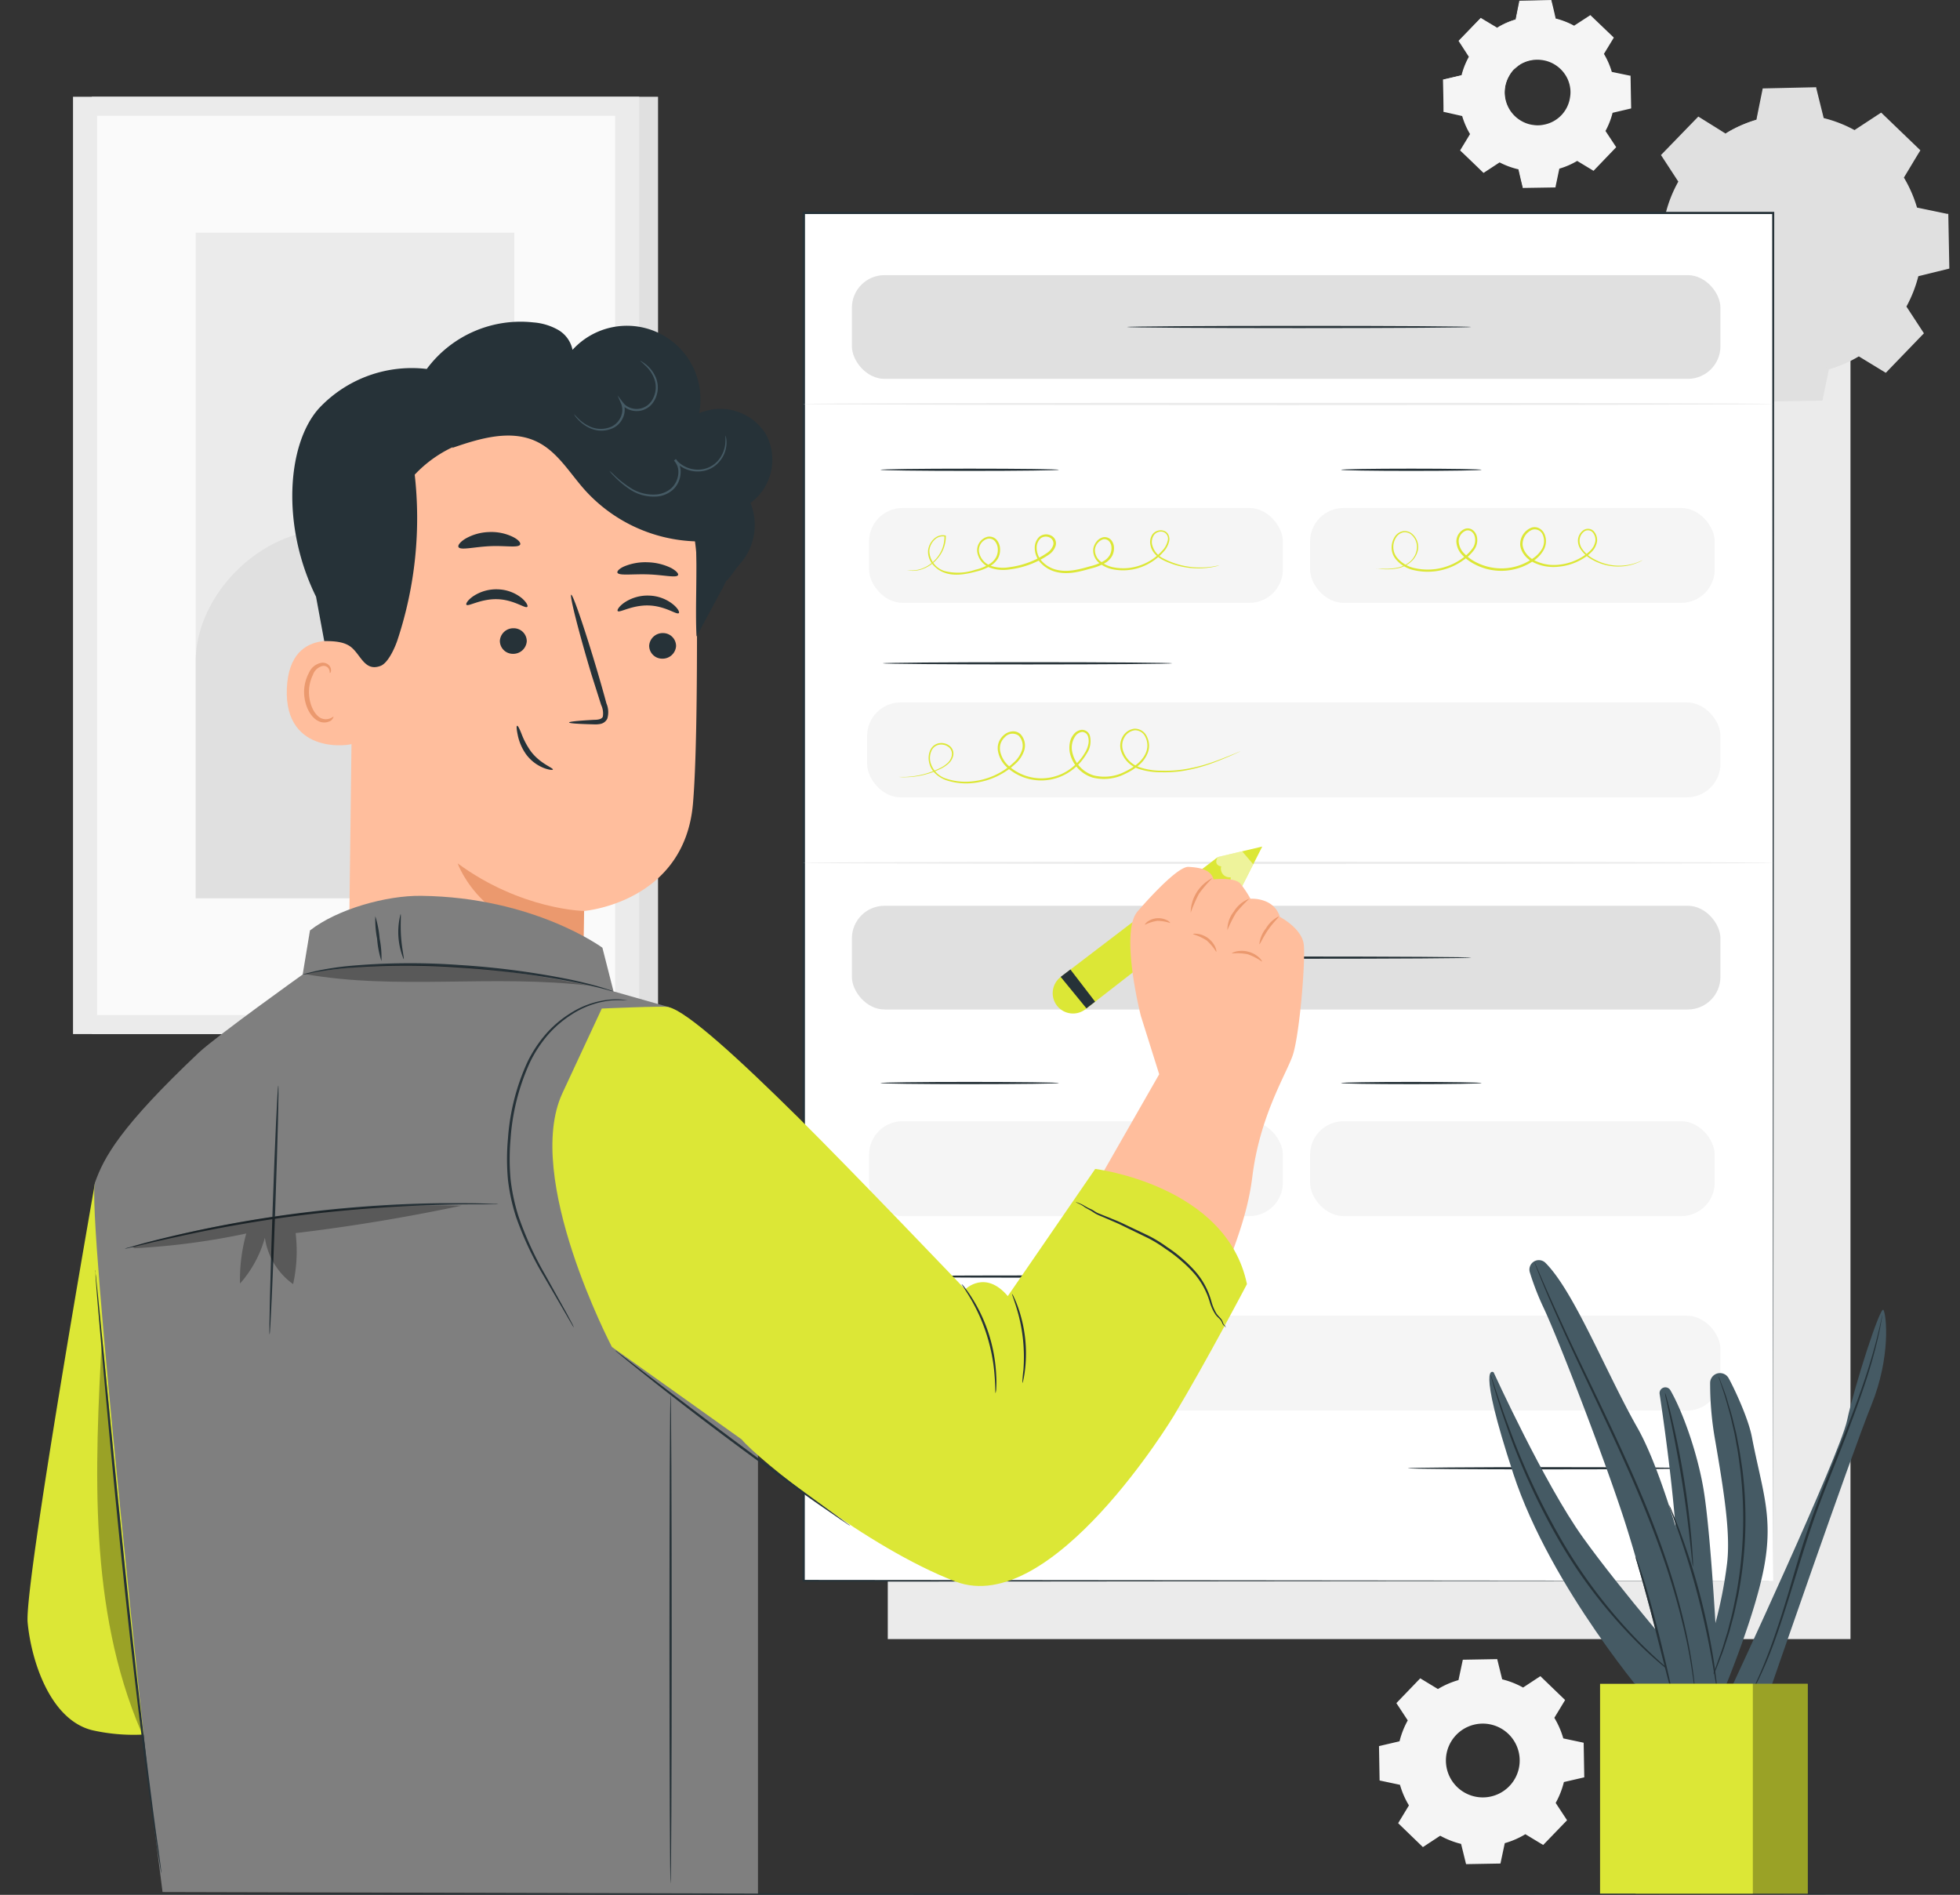 <svg xmlns="http://www.w3.org/2000/svg" width="391.382" height="378.358" viewBox="0 0 391.382 378.358">
  <rect x="0" y="0" width="391.382" height="378.358" fill="#333333" stroke="none"/>
  <g id="Fill_out-pana" data-name="Fill out-pana" transform="translate(-23.42 -29.12)">
    <g id="freepik--background-complete--inject-41" transform="translate(37.999 29.12)">
      <rect id="Rectángulo_41221" data-name="Rectángulo 41221" width="192.236" height="270.649" transform="translate(162.699 56.64)" fill="#ebebeb"/>
      <path id="Trazado_159345" data-name="Trazado 159345" d="M419.545,58.566a25.591,25.591,0,0,1,6.244-2.712l1.287-6.184,10.45-.19,1.5,6.141a25.547,25.547,0,0,1,6.348,2.5l5.277-3.455,7.523,7.255-3.273,5.4a25.643,25.643,0,0,1,2.712,6.253l6.184,1.287.181,10.45-6.132,1.5a25.692,25.692,0,0,1-2.5,6.339l3.455,5.286-7.264,7.514-5.4-3.273a25.616,25.616,0,0,1-6.244,2.721l-1.287,6.184-10.45.181-1.5-6.132a25.694,25.694,0,0,1-6.339-2.5l-5.286,3.455-7.514-7.263,3.273-5.4a25.2,25.2,0,0,1-2.721-6.253l-6.184-1.287-.181-10.45,6.132-1.5a25.964,25.964,0,0,1,2.5-6.339l-3.455-5.277,7.264-7.523Zm5.571,13.922a7.926,7.926,0,1,1,0,.017Z" transform="translate(-89.57 -31.896)" fill="#e0e0e0"/>
      <path id="Trazado_159346" data-name="Trazado 159346" d="M428.277,75.564a8.4,8.4,0,0,1,2.09-1.848,11.107,11.107,0,0,1,7.307-1.727,11.279,11.279,0,0,1,4.975,1.727,11.542,11.542,0,0,1-4.4,21.03,10.8,10.8,0,0,1-3.455.052,10.614,10.614,0,0,1-3.178-.864A11.363,11.363,0,0,1,426.48,77.8a8.542,8.542,0,0,1,1.727-2.151c.06.052-.674.734-1.537,2.271a11.167,11.167,0,0,0-1.244,7.177,10.96,10.96,0,0,0,1.926,4.673,10.948,10.948,0,0,0,10.761,4.4,10.882,10.882,0,0,0,8.948-9.267,11.1,11.1,0,0,0-.993-6.253,10.969,10.969,0,0,0-3.783-4.318,10.8,10.8,0,0,0-4.733-1.727,11.15,11.15,0,0,0-7.125,1.494A17.862,17.862,0,0,0,428.277,75.564Z" transform="translate(-92.731 -34.955)" fill="#e0e0e0"/>
      <path id="Trazado_159347" data-name="Trazado 159347" d="M419.505,58.54a2.108,2.108,0,0,1-.345-.181l-1.036-.6-4.111-2.392h.13l-7.212,7.566v-.207L410.385,68l.173.043-.052.1a25.3,25.3,0,0,0-2.453,6.3v.121h-.121l-6.132,1.52.173-.225q.1,4.94.207,10.45l-.259-.13,6.184,1.27h.164l.043.155a25.1,25.1,0,0,0,2.695,6.175l.086.147-.086.147-3.265,5.4-.043-.354,7.523,7.255h-.371l5.277-3.455.155-.1.164.1a25.72,25.72,0,0,0,6.262,2.461h.181l.052.181c.466,1.917.985,4.016,1.5,6.132l-.311-.233,10.45-.19-.311.25,1.287-6.184.043-.19.19-.052a25.288,25.288,0,0,0,6.158-2.677h0l.173-.1.164.1,5.4,3.282h-.4l7.255-7.514v.4l-3.455-5.286-.112-.155.1-.173a25.288,25.288,0,0,0,2.47-6.253l.043-.19h.181l6.141-1.494-.233.3q-.086-5.355-.173-10.45l.233.285-6.184-1.3h-.173l-.043-.173a25.566,25.566,0,0,0-2.677-6.184l-.086-.147.035-.181,3.282-5.4.043.337-7.505-7.281h.311l-5.294,3.455-.112.078-.121-.069a25.332,25.332,0,0,0-6.279-2.487h-.13V55.69c-.544-2.237-1.028-4.241-1.486-6.141l.19.147-10.45.13.138-.112c-.535,2.47-.967,4.491-1.33,6.175v.06h-.06a27.086,27.086,0,0,0-4.785,1.84l-1.123.587a2.59,2.59,0,0,1-.371.19,4.053,4.053,0,0,1,.345-.233c.242-.147.6-.371,1.106-.639a25.317,25.317,0,0,1,4.767-1.943l-.069.078c.337-1.727.743-3.714,1.244-6.193v-.112h.112l10.45-.233h.147v.147c.466,1.9.967,3.9,1.52,6.132l-.155-.155a25.85,25.85,0,0,1,6.409,2.5h-.242l5.268-3.455.164-.1.147.13,7.531,7.246.155.147-.112.181c-1.062,1.727-2.142,3.558-3.265,5.407v-.285A26.054,26.054,0,0,1,457.8,73.49l-.216-.207,6.184,1.287H464v.242q.1,5.087.2,10.442v.25l-.233.052-6.132,1.511.225-.225a26.1,26.1,0,0,1-2.522,6.417v-.328l3.455,5.286.138.207-.181.181-7.255,7.523-.173.181-.225-.13-5.329-3.247h.328a25.763,25.763,0,0,1-6.322,2.746l.225-.242-1.287,6.184-.052.25H438.6l-10.45.173h-.25l-.06-.242c-.518-2.125-1.028-4.215-1.494-6.141l.225.233a26.515,26.515,0,0,1-6.417-2.531h.32l-5.286,3.455-.2.13-.173-.164c-2.591-2.531-5.182-4.992-7.514-7.272l-.164-.164.121-.19,3.282-5.4v.294a26.124,26.124,0,0,1-2.729-6.322l.155.173-6.184-1.3h-.2v-.2q-.095-5.5-.164-10.45v-.181l.173-.043,6.141-1.486-.147.147a25.713,25.713,0,0,1,2.557-6.357v.19l-3.455-5.294-.069-.112.1-.086,7.3-7.523.06-.06.069.043,3.973,2.479,1.028.648A4.06,4.06,0,0,1,419.505,58.54Z" transform="translate(-89.53 -31.87)" fill="#e0e0e0"/>
      <path id="Trazado_159348" data-name="Trazado 159348" d="M367.876,34.673a15.64,15.64,0,0,1,3.748-1.624l.769-3.7,6.253-.112.864,3.671a15.192,15.192,0,0,1,3.8,1.494l3.161-2.073,4.5,4.318-1.961,3.23a15.064,15.064,0,0,1,1.7,3.766l3.705.777.112,6.253-3.679.864a15.19,15.19,0,0,1-1.494,3.8l2.073,3.161L387.11,63,383.8,61.075a15.391,15.391,0,0,1-3.731,1.641l-.769,3.705-6.262.1-.864-3.671a15.132,15.132,0,0,1-3.791-1.494l-3.161,2.073-4.5-4.318,1.917-3.308a15.728,15.728,0,0,1-1.624-3.74l-3.7-.769-.112-6.262,3.671-.864a15.339,15.339,0,0,1,1.494-3.792L360.3,37.22l4.318-4.508,3.23,1.961Zm3.342,8.334a6.7,6.7,0,1,0,4.716-2.057,6.711,6.711,0,0,0-4.716,2.057Z" transform="translate(-83.503 -29.136)" fill="#f5f5f5"/>
      <path id="Trazado_159349" data-name="Trazado 159349" d="M373.107,44.837a5.018,5.018,0,0,1,1.244-1.1A6.685,6.685,0,0,1,378.73,42.7a6.806,6.806,0,0,1,5.381,3.774,6.183,6.183,0,0,1,.613,1.883,6.357,6.357,0,0,1,0,2.064,6.84,6.84,0,0,1-5.657,5.873,6.685,6.685,0,0,1-2.073,0,6.866,6.866,0,0,1-4.7-2.859,6.728,6.728,0,0,1-1.157-2.936A6.659,6.659,0,0,1,372,46.089a5.182,5.182,0,0,1,1.054-1.287,7.843,7.843,0,0,0-.924,1.365,6.59,6.59,0,0,0,3.083,9.259,6.046,6.046,0,0,0,1.814.5,5.718,5.718,0,0,0,1.952-.043,6.478,6.478,0,0,0,5.355-5.545,5.917,5.917,0,0,0,0-1.952,6.451,6.451,0,0,0-.561-1.788,6.633,6.633,0,0,0-2.271-2.591,6.486,6.486,0,0,0-2.8-1.054,6.728,6.728,0,0,0-4.318.864C373.53,44.422,373.133,44.871,373.107,44.837Z" transform="translate(-85.392 -30.966)" fill="#f5f5f5"/>
      <path id="Trazado_159350" data-name="Trazado 159350" d="M367.855,34.656l-.207-.1-.613-.363L364.6,32.756h.069l-4.318,4.526v-.121l2.081,3.152v.121a15.686,15.686,0,0,0-1.468,3.774v.069h-.069l-3.671.915.1-.138c0,1.969.078,4.059.121,6.253l-.121-.147,3.705.769h.1v.1a15.287,15.287,0,0,0,1.615,3.7l.052.086-.052.086-1.952,3.23v-.207l4.508,4.318h-.225l3.161-2.073.1-.06.095.052a15.2,15.2,0,0,0,3.748,1.468h.112v.112c.285,1.149.6,2.4.907,3.671l-.19-.138,6.253-.112-.181.147c.242-1.166.51-2.427.769-3.7v-.121h.112a15.477,15.477,0,0,0,3.688-1.606h0l.1-.06.1.06,3.23,1.961h-.242c1.468-1.52,2.919-3.014,4.318-4.5v.242l-2.073-3.161-.06-.1.052-.1a15.124,15.124,0,0,0,1.477-3.748V51.36h.1l3.671-.864-.138.181q-.052-3.2-.1-6.253l.147.173-3.705-.777h-.1v-.1a15.3,15.3,0,0,0-1.6-3.705l-.06-.086.06-.086,1.961-3.222v.19q-2.371-2.293-4.491-4.318h.181l-3.17,2.064-.069.052h-.069a15.21,15.21,0,0,0-3.705-1.589h-.078v-.069c-.32-1.339-.613-2.539-.864-3.679l.112.086-6.253.078.086-.06c-.32,1.477-.579,2.686-.795,3.7h0a16.409,16.409,0,0,0-2.919,1.131l-.674.354a.8.8,0,0,1-.225.112l.216-.138c.138-.086.354-.225.656-.38a15.063,15.063,0,0,1,2.859-1.166l-.043.052c.2-1.01.44-2.228.743-3.714v-.06h.069l6.253-.138h.086v.1c.285,1.131.579,2.332.864,3.671l-.086-.1a15.3,15.3,0,0,1,3.826,1.494h-.138l3.213-2.09.1-.069.086.086,4.508,4.318.086.086-.06.112-1.961,3.23v-.173a15.314,15.314,0,0,1,1.65,3.783l-.13-.121,3.705.769h.138v.138c.043,2.038.078,4.12.121,6.262v.138l-.138.043-3.679.864.138-.138a15.381,15.381,0,0,1-1.5,3.843v-.19l2.116,3.2.078.121-.1.112-4.318,4.5-.1.112-.13-.078-3.239-1.961h.2a15.416,15.416,0,0,1-3.783,1.641l.138-.138c-.268,1.27-.527,2.531-.777,3.7v.155h-.155l-6.253.1h-.155V66.5c-.311-1.27-.613-2.522-.864-3.679l.138.138a15.848,15.848,0,0,1-3.99-1.468h.19l-3.161,2.073-.121.078-.1-.078c-1.555-1.511-3.083-2.98-4.491-4.318l-.1-.1.078-.112,1.961-3.23v.173A15.547,15.547,0,0,1,360.85,52.2l.121.112-3.705-.838h-.121v-.121c0-2.194-.06-4.318-.1-6.253v-.112h.1l3.679-.864-.095.1a15.32,15.32,0,0,1,1.52-3.826v.121l-2.056-3.17-.043-.069.052-.052c1.779-1.822,3.247-3.334,4.37-4.474h.043l2.384,1.486.6.389Z" transform="translate(-83.481 -29.12)" fill="#f5f5f5"/>
      <rect id="Rectángulo_41222" data-name="Rectángulo 41222" width="113.064" height="187.158" transform="translate(3.757 19.32)" fill="#e0e0e0"/>
      <rect id="Rectángulo_41223" data-name="Rectángulo 41223" width="113.064" height="187.158" transform="translate(0 19.32)" fill="#ebebeb"/>
      <rect id="Rectángulo_41224" data-name="Rectángulo 41224" width="103.442" height="179.566" transform="translate(4.811 23.112)" fill="#fafafa"/>
      <rect id="Rectángulo_41225" data-name="Rectángulo 41225" width="63.61" height="132.902" transform="translate(24.502 46.448)" fill="#ebebeb"/>
      <path id="Trazado_159351" data-name="Trazado 159351" d="M68.67,174.582c-.147-12.411,11.02-24.528,23.319-26.264,5.864-.864,12.091.337,17.567-1.909,9.777-4.007,12.886-17,22.732-20.849l.449,96.058H68.67Z" transform="translate(-44.167 -42.267)" fill="#e0e0e0"/>
      <path id="Trazado_159352" data-name="Trazado 159352" d="M354.013,418.677a16.678,16.678,0,0,1,4.111-1.788l.864-4.068,6.866-.121.993,4.033a17.04,17.04,0,0,1,4.172,1.641l3.455-2.271,4.94,4.767-2.151,3.55a16.963,16.963,0,0,1,1.788,4.111l4.068.864.121,6.909-4.068.941a17.179,17.179,0,0,1-1.641,4.172l2.271,3.455-4.767,4.94-3.558-2.151a16.68,16.68,0,0,1-4.111,1.788l-.864,4.068-6.866.121-.993-4.042a17.014,17.014,0,0,1-4.172-1.632l-3.455,2.271-4.94-4.776,2.151-3.55a16.679,16.679,0,0,1-1.788-4.111l-4.068-.864-.121-6.866,4.1-.959a17.041,17.041,0,0,1,1.641-4.172l-2.271-3.455,4.767-4.949,3.558,2.159Zm3.662,9.155a7.367,7.367,0,1,0,5.175-2.252A7.376,7.376,0,0,0,357.675,427.832Z" transform="translate(-81.464 -81.412)" fill="#f5f5f5"/>
    </g>
    <g id="freepik--Table--inject-41" transform="translate(23.42 407.124)">
      <path id="Trazado_159353" data-name="Trazado 159353" d="M409.81,466.894H414.8v.078c-19.433.1-98.571.173-193.187.173l-140.157-.069-42.467-.1H27.445l11.547-.043,42.467-.069,140.157-.069c94.615,0,173.754.078,193.187.173v.009h-3.757C410.216,466.911,409.81,466.894,409.81,466.894Z" transform="translate(-23.42 -466.79)" fill="#263238"/>
    </g>
    <g id="freepik--Form--inject-41" transform="translate(183.701 71.423)">
      <rect id="Rectángulo_41226" data-name="Rectángulo 41226" width="193.575" height="273.137" transform="translate(0.225 0.233)" fill="#fff"/>
      <path id="Trazado_159354" data-name="Trazado 159354" d="M402.8,351.47c0-1.822-.086-111.785-.207-273.137l.207.2H209.242l.225-.225c0,102.354,0,197-.043,273.137l-.181-.181,193.575.181-193.575.181H209V78.1H403.007v.207C402.886,239.685,402.8,349.648,402.8,351.47Z" transform="translate(-209 -78.1)" fill="#263238"/>
      <rect id="Rectángulo_41227" data-name="Rectángulo 41227" width="82.636" height="18.949" rx="6.69" transform="translate(13.257 181.579)" fill="#f5f5f5"/>
      <rect id="Rectángulo_41228" data-name="Rectángulo 41228" width="80.805" height="18.949" rx="6.69" transform="translate(101.318 181.579)" fill="#f5f5f5"/>
      <rect id="Rectángulo_41229" data-name="Rectángulo 41229" width="170.394" height="18.949" rx="6.69" transform="translate(12.869 220.41)" fill="#f5f5f5"/>
      <path id="Trazado_159355" data-name="Trazado 159355" d="M262.65,279.475c0,.121-7.98.225-17.835.225s-17.835-.1-17.835-.225,7.98-.225,17.835-.225S262.65,279.354,262.65,279.475Z" transform="translate(-211.451 -105.522)" fill="#263238"/>
      <path id="Trazado_159356" data-name="Trazado 159356" d="M361.565,279.475c0,.121-6.288.225-14.043.225s-14.052-.1-14.052-.225,6.287-.225,14.052-.225S361.565,279.354,361.565,279.475Z" transform="translate(-225.969 -105.522)" fill="#263238"/>
      <path id="Trazado_159357" data-name="Trazado 159357" d="M285.366,324.215c0,.121-12.955.225-28.933.225s-28.933-.1-28.933-.225,12.955-.225,28.933-.225S285.366,324.094,285.366,324.215Z" transform="translate(-211.522 -111.621)" fill="#263238"/>
      <rect id="Rectángulo_41230" data-name="Rectángulo 41230" width="173.434" height="20.711" rx="6.51" transform="translate(9.829 138.559)" fill="#e0e0e0"/>
      <path id="Trazado_159358" data-name="Trazado 159358" d="M352.71,250.485c0,.13-15.391.225-34.366.225s-34.374-.1-34.374-.225,15.391-.225,34.374-.225S352.71,250.364,352.71,250.485Z" transform="translate(-219.22 -101.57)" fill="#263238"/>
      <rect id="Rectángulo_41231" data-name="Rectángulo 41231" width="173.434" height="20.711" rx="6.51" transform="translate(9.829 12.636)" fill="#e0e0e0"/>
      <path id="Trazado_159359" data-name="Trazado 159359" d="M352.71,104.685c0,.121-15.391.225-34.366.225s-34.374-.1-34.374-.225,15.391-.225,34.374-.225S352.71,104.555,352.71,104.685Z" transform="translate(-219.22 -81.694)" fill="#263238"/>
      <path id="Trazado_159360" data-name="Trazado 159360" d="M402.807,122.475c0,.13-43.374.233-96.87.233s-96.887-.1-96.887-.233,43.374-.225,96.887-.225S402.807,122.354,402.807,122.475Z" transform="translate(-209.007 -84.119)" fill="#ebebeb"/>
      <path id="Trazado_159361" data-name="Trazado 159361" d="M402.807,228.565c0,.13-43.374.225-96.87.225s-96.887-.1-96.887-.225,43.374-.225,96.887-.225S402.807,228.444,402.807,228.565Z" transform="translate(-209.007 -98.582)" fill="#ebebeb"/>
      <rect id="Rectángulo_41232" data-name="Rectángulo 41232" width="82.636" height="18.949" rx="6.69" transform="translate(13.257 59.127)" fill="#f5f5f5"/>
      <rect id="Rectángulo_41233" data-name="Rectángulo 41233" width="80.805" height="18.949" rx="6.69" transform="translate(101.318 59.127)" fill="#f5f5f5"/>
      <rect id="Rectángulo_41234" data-name="Rectángulo 41234" width="170.394" height="18.949" rx="6.69" transform="translate(12.869 97.958)" fill="#f5f5f5"/>
      <path id="Trazado_159362" data-name="Trazado 159362" d="M262.65,137.695c0,.121-7.98.225-17.835.225s-17.835-.1-17.835-.225,7.98-.225,17.835-.225S262.65,137.574,262.65,137.695Z" transform="translate(-211.451 -86.194)" fill="#263238"/>
      <path id="Trazado_159363" data-name="Trazado 159363" d="M361.565,137.695c0,.121-6.288.225-14.043.225s-14.052-.1-14.052-.225,6.287-.225,14.052-.225S361.565,137.574,361.565,137.695Z" transform="translate(-225.969 -86.194)" fill="#263238"/>
      <path id="Trazado_159364" data-name="Trazado 159364" d="M285.366,182.435c0,.121-12.955.225-28.933.225s-28.933-.1-28.933-.225,12.955-.225,28.933-.225S285.366,182.314,285.366,182.435Z" transform="translate(-211.522 -92.293)" fill="#263238"/>
      <path id="Trazado_159365" data-name="Trazado 159365" d="M405.361,368.535c0,.13-12.636.225-28.225.225s-28.216-.1-28.216-.225,12.627-.225,28.216-.225S405.361,368.414,405.361,368.535Z" transform="translate(-228.075 -117.663)" fill="#263238"/>
      <path id="Trazado_159366" data-name="Trazado 159366" d="M295.488,158.724a9.736,9.736,0,0,1-1.339.337,15.831,15.831,0,0,1-9.975-1.425,5.58,5.58,0,0,1-1.529-1.166,3.593,3.593,0,0,1-.924-1.84,2.712,2.712,0,0,1,.44-2.142,2.073,2.073,0,0,1,2.185-.691,1.555,1.555,0,0,1,.959.8,2,2,0,0,1,.164,1.261,4.543,4.543,0,0,1-1.192,2.22,10.943,10.943,0,0,1-4.318,2.962,10.459,10.459,0,0,1-5.6.5,6.175,6.175,0,0,1-2.738-1.2,3.256,3.256,0,0,1-1.33-2.764,3.006,3.006,0,0,1,.6-1.511,2.4,2.4,0,0,1,1.365-.95,1.727,1.727,0,0,1,1.615.535,2.427,2.427,0,0,1,.579,1.6,3.342,3.342,0,0,1-.4,1.641,3.74,3.74,0,0,1-1.175,1.235,10.494,10.494,0,0,1-3.092,1.235c-2.1.6-4.387,1.244-6.719.717a6.3,6.3,0,0,1-3.092-1.676,4.448,4.448,0,0,1-1.347-3.308,2.962,2.962,0,0,1,.941-2.1,2.151,2.151,0,0,1,2.28-.242,1.727,1.727,0,0,1,.959,2.03,3.369,3.369,0,0,1-1.347,1.788,17.636,17.636,0,0,1-7.773,2.954,7.972,7.972,0,0,1-4.051-.354,4.085,4.085,0,0,1-2.487-3.057,2.772,2.772,0,0,1,2.056-3.1,1.935,1.935,0,0,1,1.848.656,2.988,2.988,0,0,1,.648,1.8,3.61,3.61,0,0,1-.4,1.822,4.249,4.249,0,0,1-1.226,1.339,9.5,9.5,0,0,1-3.17,1.33c-2.116.561-4.318.959-6.322.225a5.407,5.407,0,0,1-2.4-1.727,3.956,3.956,0,0,1-.864-2.669,3.731,3.731,0,0,1,1.157-2.341,2.53,2.53,0,0,1,2.306-.691h.086v.086a6.693,6.693,0,0,1-1.727,4.595,6.969,6.969,0,0,1-3.032,2.064,5.64,5.64,0,0,1-2.263.294c-.518-.078-.777-.147-.777-.147a5.994,5.994,0,0,0,3-.276,6.909,6.909,0,0,0,2.928-2.056,6.538,6.538,0,0,0,1.589-4.457l.1.112a2.315,2.315,0,0,0-2.064.648,3.455,3.455,0,0,0-1.045,2.168,4.33,4.33,0,0,0,3.075,4.077,10.8,10.8,0,0,0,6.115-.268,9.173,9.173,0,0,0,3.04-1.287A3.9,3.9,0,0,0,250.9,157.1a3.17,3.17,0,0,0,.345-1.624,2.591,2.591,0,0,0-.553-1.546,1.529,1.529,0,0,0-1.468-.527,2.375,2.375,0,0,0-1.727,2.652,3.662,3.662,0,0,0,2.237,2.712,7.54,7.54,0,0,0,3.835.32,17.135,17.135,0,0,0,7.557-2.885,3,3,0,0,0,1.183-1.529,1.287,1.287,0,0,0-.725-1.52,1.727,1.727,0,0,0-1.788.181,2.5,2.5,0,0,0-.786,1.779,4,4,0,0,0,1.218,2.962,5.856,5.856,0,0,0,2.867,1.555c2.176.5,4.413-.1,6.5-.7a10.312,10.312,0,0,0,2.962-1.175,3.282,3.282,0,0,0,1.045-1.08,2.945,2.945,0,0,0,.345-1.425,2,2,0,0,0-.466-1.321,1.278,1.278,0,0,0-1.209-.406,2.427,2.427,0,0,0-1.632,2.09,2.859,2.859,0,0,0,1.226,2.392,5.9,5.9,0,0,0,2.591,1.131,10.131,10.131,0,0,0,5.389-.475,10.45,10.45,0,0,0,4.206-2.841,4.24,4.24,0,0,0,1.123-2.038,1.416,1.416,0,0,0-.864-1.727,1.727,1.727,0,0,0-1.848.579,2.436,2.436,0,0,0-.406,1.9,4.129,4.129,0,0,0,2.3,2.833,15.762,15.762,0,0,0,5.916,1.727,16.979,16.979,0,0,0,3.921-.138l1.01-.19A2.3,2.3,0,0,1,295.488,158.724Z" transform="translate(-212.281 -88.136)" fill="#dce736"/>
      <path id="Trazado_159367" data-name="Trazado 159367" d="M394.77,157.6a5.787,5.787,0,0,1-1.088.535,9.7,9.7,0,0,1-3.4.717,10.468,10.468,0,0,1-5.337-1.244,6.633,6.633,0,0,1-2.591-2.289,3.014,3.014,0,0,1-.466-1.874,2.591,2.591,0,0,1,1-1.779,1.641,1.641,0,0,1,1.054-.345,1.589,1.589,0,0,1,1.045.44,2.591,2.591,0,0,1,.7,2.133,3.774,3.774,0,0,1-1.088,2.047,8.793,8.793,0,0,1-1.883,1.442,11.228,11.228,0,0,1-4.724,1.511,8.991,8.991,0,0,1-5.182-.959,5.131,5.131,0,0,1-2-1.935,3.9,3.9,0,0,1-.458-1.382,3.541,3.541,0,0,1,2.271-3.532,2,2,0,0,1,1.555.155,2.41,2.41,0,0,1,1.036,1.157,3.584,3.584,0,0,1-.112,3.031,6.3,6.3,0,0,1-2.056,2.263,11.392,11.392,0,0,1-11.8.708,8.966,8.966,0,0,1-2.436-1.814,4.111,4.111,0,0,1-1.209-2.772,2.738,2.738,0,0,1,1.658-2.461,1.658,1.658,0,0,1,1.555.181,2.246,2.246,0,0,1,.864,1.261,3.273,3.273,0,0,1-.579,2.8,8.731,8.731,0,0,1-2,1.917,12.161,12.161,0,0,1-9.734,2.125,6.538,6.538,0,0,1-3.956-2.366,3.636,3.636,0,0,1-.734-2.1,3.956,3.956,0,0,1,.518-2.073,2.591,2.591,0,0,1,1.6-1.27,2.254,2.254,0,0,1,1.883.423,3.455,3.455,0,0,1,1.278,3.17,4.258,4.258,0,0,1-1.529,2.591,5.631,5.631,0,0,1-2.254,1.14,10.952,10.952,0,0,1-3.455.216l-.864-.078a1.219,1.219,0,0,1-.3,0,1.339,1.339,0,0,1,.3,0h.907a11.678,11.678,0,0,0,3.455-.294,5.58,5.58,0,0,0,2.159-1.14,4.034,4.034,0,0,0,1.339-2.539,3.221,3.221,0,0,0-1.192-2.9,2,2,0,0,0-1.65-.354,2.341,2.341,0,0,0-1.391,1.14,3.455,3.455,0,0,0,.216,3.8,6.253,6.253,0,0,0,3.757,2.211,11.78,11.78,0,0,0,9.431-2.056,8.422,8.422,0,0,0,1.883-1.84,2.833,2.833,0,0,0,.51-2.436,1.8,1.8,0,0,0-.682-1.019,1.227,1.227,0,0,0-1.157-.138,2.306,2.306,0,0,0-1.373,2.064,3.705,3.705,0,0,0,1.1,2.461,8.714,8.714,0,0,0,2.323,1.727,11.15,11.15,0,0,0,5.761,1.235,10.822,10.822,0,0,0,5.562-1.926,5.83,5.83,0,0,0,1.952-2.056,3.17,3.17,0,0,0,.112-2.652,1.727,1.727,0,0,0-2.073-1.08,3.118,3.118,0,0,0-1.969,3.075,3.385,3.385,0,0,0,.406,1.218,4.673,4.673,0,0,0,1.84,1.779,8.585,8.585,0,0,0,4.914.933,10.891,10.891,0,0,0,4.543-1.46,8.455,8.455,0,0,0,1.814-1.365,3.455,3.455,0,0,0,1-1.848,2.246,2.246,0,0,0-.587-1.848,1.278,1.278,0,0,0-1.684-.078,2.323,2.323,0,0,0-.864,1.555,2.859,2.859,0,0,0,.415,1.727,6.487,6.487,0,0,0,2.479,2.2,10.287,10.287,0,0,0,5.182,1.3,10.468,10.468,0,0,0,3.368-.622C394.4,157.788,394.752,157.572,394.77,157.6Z" transform="translate(-227.07 -88.038)" fill="#dce736"/>
      <path id="Trazado_159368" data-name="Trazado 159368" d="M299.428,202.1a1.729,1.729,0,0,1-.328.164l-.993.449c-.864.389-2.168.959-3.869,1.6a31.611,31.611,0,0,1-6.408,1.727,24.479,24.479,0,0,1-4.146.25,13.956,13.956,0,0,1-4.612-.691,5.5,5.5,0,0,1-3.507-3.653,3.6,3.6,0,0,1,.345-2.755,3.109,3.109,0,0,1,2.384-1.606,2.651,2.651,0,0,1,2.479,1.6,4.077,4.077,0,0,1,.216,3.075,6.045,6.045,0,0,1-1.805,2.591,11.829,11.829,0,0,1-2.712,1.727,9.3,9.3,0,0,1-6.555.769,6.659,6.659,0,0,1-4.56-5.027,5.38,5.38,0,0,1,0-1.822,3.455,3.455,0,0,1,.743-1.727,2.306,2.306,0,0,1,1.658-.959,1.658,1.658,0,0,1,1.6,1.114,4.448,4.448,0,0,1-.639,3.671,11.124,11.124,0,0,1-2.418,2.867,10.226,10.226,0,0,1-13.534-.207,5.761,5.761,0,0,1-1.727-3.092,3.532,3.532,0,0,1,.112-1.8,3.679,3.679,0,0,1,1.01-1.477,2.953,2.953,0,0,1,1.615-.751,2.125,2.125,0,0,1,1.727.527,3.291,3.291,0,0,1,.769,3.239,6.046,6.046,0,0,1-1.788,2.712,14.405,14.405,0,0,1-2.513,1.874,14.553,14.553,0,0,1-5.64,1.917,12.773,12.773,0,0,1-5.545-.492,6.132,6.132,0,0,1-2.28-1.373,4.258,4.258,0,0,1-1.235-2.228,3.886,3.886,0,0,1,.225-2.427,2.384,2.384,0,0,1,1.814-1.408,2.686,2.686,0,0,1,2.107.579,1.969,1.969,0,0,1,.665,1.917,3,3,0,0,1-.993,1.632,6.58,6.58,0,0,1-1.46.967,16.186,16.186,0,0,1-2.841,1.088,15.9,15.9,0,0,1-4.146.613,9.5,9.5,0,0,1-1.46-.06h1.46a17.041,17.041,0,0,0,4.094-.691,17.274,17.274,0,0,0,2.8-1.114,6.261,6.261,0,0,0,1.4-.95,2.79,2.79,0,0,0,.864-1.5,1.727,1.727,0,0,0-.6-1.676,2.47,2.47,0,0,0-1.891-.5,2.09,2.09,0,0,0-1.581,1.261,3.558,3.558,0,0,0-.19,2.228,4.707,4.707,0,0,0,3.316,3.342,12.273,12.273,0,0,0,5.381.449,14.165,14.165,0,0,0,7.92-3.714,5.606,5.606,0,0,0,1.676-2.531,2.876,2.876,0,0,0-.656-2.816,2.047,2.047,0,0,0-2.746.242,3.256,3.256,0,0,0-.864,1.287,3.143,3.143,0,0,0-.095,1.581,5.372,5.372,0,0,0,1.632,2.85,9.794,9.794,0,0,0,12.955.181,10.415,10.415,0,0,0,2.323-2.755,4.958,4.958,0,0,0,.665-1.615,3.022,3.022,0,0,0-.052-1.667,1.244,1.244,0,0,0-1.166-.864,1.909,1.909,0,0,0-1.33.795,4,4,0,0,0-.648,3.178,6.236,6.236,0,0,0,4.249,4.69,8.9,8.9,0,0,0,6.253-.725c1.883-.907,3.688-2.22,4.318-4.094a3.688,3.688,0,0,0-.19-2.781,2.263,2.263,0,0,0-2.107-1.4,2.755,2.755,0,0,0-2.1,1.416,3.222,3.222,0,0,0-.32,2.487,5.182,5.182,0,0,0,3.282,3.455,13.6,13.6,0,0,0,4.508.708,24.129,24.129,0,0,0,4.1-.216,32.076,32.076,0,0,0,6.383-1.615c1.727-.613,3.006-1.157,3.9-1.511l1.011-.415Z" transform="translate(-212.024 -94.388)" fill="#dce736"/>
    </g>
    <g id="freepik--Plant--inject-41" transform="translate(320.818 280.741)">
      <path id="Trazado_159369" data-name="Trazado 159369" d="M399.923,412.394s-19.865-22.87-27.378-45.775-3.93-20.244-3.93-20.244,10.122,22.214,17.809,32.949S407.8,405.8,407.8,405.8Z" transform="translate(-367.761 -323.978)" fill="#455a64"/>
      <path id="Trazado_159370" data-name="Trazado 159370" d="M409.279,350.448a1.157,1.157,0,0,0-2.151.734c1.209,8.041,3.826,26.895,3.731,39.124-.138,15.883,0,22.024,0,22.024h8.248s-1.468-32.82-3.342-42.855C414.487,362.462,411.706,354.663,409.279,350.448Z" transform="translate(-373.126 -324.467)" fill="#455a64"/>
      <path id="Trazado_159371" data-name="Trazado 159371" d="M414.85,409.212a87.767,87.767,0,0,0,6.806-24.692c.682-5.856-.535-13.758-2.341-24.3a64.283,64.283,0,0,1-1.045-11.685,1.969,1.969,0,0,1,3.705-.924c.993,1.779,3.887,7.859,4.621,11.677,2,10.416,4.267,15.624,2.539,25.5s-8.11,25.1-8.11,25.1Z" transform="translate(-374.18 -324.017)" fill="#455a64"/>
      <path id="Trazado_159372" data-name="Trazado 159372" d="M423.466,407.88s21.825-46.889,23.319-53.85,6.65-22.982,7.255-22.076,1.52,9.371-2.418,19.053-20.728,58.307-20.728,58.307H423.44" transform="translate(-375.351 -322.02)" fill="#455a64"/>
      <path id="Trazado_159373" data-name="Trazado 159373" d="M406.082,407.84a4.2,4.2,0,0,1-.613-.415c-.389-.294-.976-.708-1.727-1.3a77.944,77.944,0,0,1-5.864-5.182,98.812,98.812,0,0,1-15.831-20.322,133.474,133.474,0,0,1-10.8-23.406c-1.1-3.118-1.891-5.666-2.418-7.436-.259-.864-.449-1.572-.579-2.047a4.45,4.45,0,0,1-.164-.717,4.011,4.011,0,0,1,.259.691l.656,2.021c.579,1.727,1.425,4.318,2.591,7.376a141.742,141.742,0,0,0,10.9,23.319,102.853,102.853,0,0,0,15.658,20.322c2.34,2.323,4.318,4.085,5.752,5.268.691.6,1.261,1.036,1.632,1.356A5.193,5.193,0,0,1,406.082,407.84Z" transform="translate(-367.804 -324.079)" fill="#263238"/>
      <path id="Trazado_159374" data-name="Trazado 159374" d="M413.958,385.906a9.5,9.5,0,0,1-.19-1.382l-.406-3.757c-.345-3.17-.864-7.548-1.658-12.35s-1.632-9.138-2.3-12.256l-.795-3.7a7.007,7.007,0,0,1-.242-1.365,9.366,9.366,0,0,1,.415,1.321c.25.864.57,2.116.941,3.671.751,3.109,1.667,7.428,2.444,12.247s1.261,9.215,1.52,12.394c.13,1.6.216,2.885.259,3.783a7.854,7.854,0,0,1,.009,1.39Z" transform="translate(-373.297 -324.635)" fill="#263238"/>
      <path id="Trazado_159375" data-name="Trazado 159375" d="M420.415,347.34a3.038,3.038,0,0,1,.259.6c.164.44.38,1.019.656,1.727s.622,1.684.933,2.79.743,2.341,1.062,3.757l.544,2.2c.181.769.311,1.581.475,2.41.354,1.667.579,3.455.864,5.372a80.321,80.321,0,0,1-.864,24.787c-.406,1.866-.751,3.653-1.226,5.286-.225.82-.415,1.624-.648,2.375s-.475,1.477-.7,2.159c-.415,1.39-.924,2.591-1.33,3.671s-.786,1.986-1.131,2.721l-.777,1.727a2.859,2.859,0,0,1-.3.57,4.662,4.662,0,0,1,.216-.613c.181-.432.406-1.011.7-1.727s.682-1.658,1.054-2.738.864-2.3,1.261-3.679c.207-.691.432-1.416.665-2.159s.406-1.555.622-2.375c.458-1.632.786-3.412,1.175-5.268a82.809,82.809,0,0,0,.864-24.667c-.25-1.883-.458-3.679-.795-5.337-.155-.864-.276-1.641-.449-2.41s-.345-1.5-.51-2.2c-.294-1.416-.691-2.66-.993-3.757s-.6-2.047-.864-2.816l-.57-1.727A2.99,2.99,0,0,1,420.415,347.34Z" transform="translate(-374.641 -324.123)" fill="#263238"/>
      <path id="Trazado_159376" data-name="Trazado 159376" d="M454.388,333.05a1.894,1.894,0,0,1,0,.207,4.527,4.527,0,0,1-.1.613c-.1.527-.216,1.321-.432,2.332-.415,2.021-1.123,4.923-2.211,8.438s-2.591,7.661-4.318,12.2-3.809,9.5-5.743,14.752-3.455,10.364-4.906,15.045-2.755,8.835-4.042,12.29a79.949,79.949,0,0,1-3.455,8.023c-.449.924-.864,1.615-1.114,2.1l-.3.535a.8.8,0,0,1-.121.173l.078-.2c.078-.147.164-.337.268-.561.233-.484.6-1.192,1.028-2.133.864-1.857,2.056-4.586,3.3-8.049s2.591-7.644,3.938-12.307,2.911-9.8,4.88-15.08,4-10.217,5.787-14.743,3.308-8.637,4.431-12.135,1.874-6.383,2.349-8.386c.242-.993.389-1.779.518-2.306.052-.242.1-.44.138-.6A.639.639,0,0,1,454.388,333.05Z" transform="translate(-375.924 -322.175)" fill="#263238"/>
      <path id="Trazado_159377" data-name="Trazado 159377" d="M380.2,320.969a1.883,1.883,0,0,0-3.092,1.917,53.123,53.123,0,0,0,2.738,7.056c3,6.374,11.815,29.244,15.935,41.81s9.941,36,9.941,36l8.809-1.434s-8.058-38.5-15.935-52.382C392.265,342.794,385.943,326.678,380.2,320.969Z" transform="translate(-369.024 -320.458)" fill="#455a64"/>
      <path id="Trazado_159378" data-name="Trazado 159378" d="M401.53,388.94a4.916,4.916,0,0,1,.458,1.062c.259.691.613,1.727,1.019,2.954.812,2.513,1.8,6.046,2.8,9.924s1.831,7.445,2.41,10.019c.268,1.218.484,2.237.665,3.049a5.182,5.182,0,0,1,.181,1.14,5.374,5.374,0,0,1-.363-1.1c-.207-.8-.484-1.814-.8-3.014-.674-2.651-1.563-6.132-2.539-9.984s-1.943-7.41-2.669-9.941l-.864-3a6.044,6.044,0,0,1-.294-1.114Z" transform="translate(-372.364 -329.794)" fill="#263238"/>
      <path id="Trazado_159379" data-name="Trazado 159379" d="M410.3,407.092a.862.862,0,0,1-.052-.233,5.7,5.7,0,0,0-.1-.7c-.1-.6-.173-1.511-.363-2.66a98.229,98.229,0,0,0-1.848-9.716,138.826,138.826,0,0,0-4.12-14.078c-1.805-5.182-4.077-10.856-6.642-16.686-5.182-11.66-10.364-22-13.758-29.65-1.727-3.809-3.049-6.909-3.93-9.094-.449-1.08-.769-1.926-.993-2.5-.1-.268-.173-.484-.242-.656a.864.864,0,0,1-.069-.233,1.073,1.073,0,0,1,.112.216l.285.639c.259.6.622,1.425,1.071,2.47.933,2.151,2.306,5.234,4.059,9.034,3.455,7.6,8.7,17.913,13.888,29.589,2.591,5.847,4.837,11.5,6.624,16.738a133.615,133.615,0,0,1,4.025,14.138,98.683,98.683,0,0,1,1.727,9.768c.155,1.157.216,2.064.276,2.677a3.815,3.815,0,0,0,.052.7A.864.864,0,0,1,410.3,407.092Z" transform="translate(-369.183 -320.515)" fill="#263238"/>
      <path id="Trazado_159380" data-name="Trazado 159380" d="M418.927,414.027a8.635,8.635,0,0,1-.3-1.477c-.173-1.036-.406-2.4-.682-4.051-.6-3.455-1.537-8.11-2.867-13.231s-2.807-9.673-3.947-12.955l-1.382-3.869a9.945,9.945,0,0,1-.466-1.434,8.509,8.509,0,0,1,.639,1.373c.38.864.907,2.194,1.52,3.817a127.13,127.13,0,0,1,4.085,12.955,134.413,134.413,0,0,1,2.747,13.292c.25,1.727.44,3.109.535,4.077a11.225,11.225,0,0,1,.121,1.5Z" transform="translate(-373.421 -328.167)" fill="#263238"/>
      <rect id="Rectángulo_41235" data-name="Rectángulo 41235" width="34.383" height="41.888" transform="translate(29.2 84.599)" fill="#dce736"/>
      <g id="Grupo_108836" data-name="Grupo 108836" transform="translate(29.2 84.599)" opacity="0.3">
        <rect id="Rectángulo_41236" data-name="Rectángulo 41236" width="34.383" height="41.888"/>
      </g>
      <rect id="Rectángulo_41237" data-name="Rectángulo 41237" width="30.505" height="41.888" transform="translate(22.109 84.599)" fill="#dce736"/>
    </g>
    <g id="freepik--Character--inject-41" transform="translate(28.914 93.356)">
      <path id="Trazado_159381" data-name="Trazado 159381" d="M105.025,155.286l-.976,78.7c-.164,13.378,2.323,33.07,23.492,32.37h0c18.327-2,23.19-19.338,23.319-31.826.069-5.925.138-10.865.181-11.47,0,0,20.055-1.641,21.747-21.454.82-9.57.864-29.425.769-47.39a37.026,37.026,0,0,0-34.348-36.628l-1.917-.147C116.581,117.146,104.757,134.566,105.025,155.286Z" transform="translate(-39.905 -105.395)" fill="#ffbe9d"/>
      <path id="Trazado_159382" data-name="Trazado 159382" d="M154.484,238.23s-12.549-.181-25.254-9.5c0,0,5.234,14.942,25.15,14.6Z" transform="translate(-43.338 -120.568)" fill="#eb996e"/>
      <path id="Trazado_159383" data-name="Trazado 159383" d="M143.4,168.867c-.389.406-2.677-1.442-6-1.529s-5.8,1.537-6.141,1.114c-.173-.19.233-.924,1.321-1.684a8.291,8.291,0,0,1,4.932-1.4,7.98,7.98,0,0,1,4.759,1.727C143.268,167.934,143.6,168.694,143.4,168.867Z" transform="translate(-43.609 -111.929)" fill="#263238"/>
      <path id="Trazado_159384" data-name="Trazado 159384" d="M144.362,176.961a2.7,2.7,0,0,1-2.781,2.513,2.591,2.591,0,0,1-2.591-2.591,2.686,2.686,0,0,1,2.772-2.513,2.591,2.591,0,0,1,2.6,2.591Z" transform="translate(-44.669 -113.157)" fill="#263238"/>
      <path id="Trazado_159385" data-name="Trazado 159385" d="M155,192.124c0-.173,1.917-.363,5.009-.527.786,0,1.537-.13,1.727-.648a3.956,3.956,0,0,0-.345-2.341l-1.943-6.115c-2.591-8.637-4.379-15.771-4.033-15.874s2.729,6.849,5.3,15.546c.622,2.142,1.209,4.172,1.727,6.123a4.488,4.488,0,0,1,.181,3.083,1.943,1.943,0,0,1-1.365,1.045,5.269,5.269,0,0,1-1.33.086C156.874,192.426,155,192.305,155,192.124Z" transform="translate(-46.852 -112.1)" fill="#263238"/>
      <path id="Trazado_159386" data-name="Trazado 159386" d="M141.74,154.607c-.32.743-2.98.181-6.158.345s-5.8.864-6.167.164c-.164-.345.328-1.019,1.408-1.676a10.027,10.027,0,0,1,4.664-1.313,9.82,9.82,0,0,1,4.724.933C141.334,153.6,141.878,154.235,141.74,154.607Z" transform="translate(-43.36 -110.123)" fill="#263238"/>
      <path id="Trazado_159387" data-name="Trazado 159387" d="M178.268,161.683c-.345.6-2.936-.06-6.046-.155s-5.743.3-6.046-.328c-.138-.294.38-.864,1.468-1.313a11.09,11.09,0,0,1,4.647-.769,11.323,11.323,0,0,1,4.612,1.14C177.923,160.819,178.423,161.4,178.268,161.683Z" transform="translate(-48.372 -111.076)" fill="#263238"/>
      <path id="Trazado_159388" data-name="Trazado 159388" d="M103.625,178.245c-.328-.173-13.335-5.027-13.888,8.559s13.18,11.349,13.24,10.96S103.625,178.245,103.625,178.245Z" transform="translate(-37.952 -113.552)" fill="#ffbe9d"/>
      <path id="Trazado_159389" data-name="Trazado 159389" d="M99.586,193.135c-.06-.043-.25.155-.656.32a2.358,2.358,0,0,1-1.727,0c-1.416-.587-2.531-2.911-2.5-5.363a7.833,7.833,0,0,1,.8-3.36A2.712,2.712,0,0,1,97.366,183a1.192,1.192,0,0,1,1.365.7c.173.389.069.656.147.682s.3-.216.207-.777a1.485,1.485,0,0,0-.492-.864,1.814,1.814,0,0,0-1.3-.406,3.351,3.351,0,0,0-2.591,2.012,8.17,8.17,0,0,0-.976,3.748c0,2.746,1.278,5.363,3.213,6.046a2.591,2.591,0,0,0,2.185-.268C99.543,193.463,99.629,193.161,99.586,193.135Z" transform="translate(-38.499 -114.243)" fill="#eb996e"/>
      <path id="Trazado_159390" data-name="Trazado 159390" d="M150.1,205.669c.147-.345-2.513-1.14-4.387-3.645a15.372,15.372,0,0,1-1.883-3.541c-.4-.993-.7-1.606-.864-1.563s-.112.708.112,1.788a10.114,10.114,0,0,0,1.727,3.973,8.084,8.084,0,0,0,3.455,2.651C149.356,205.755,150.056,205.781,150.1,205.669Z" transform="translate(-45.198 -116.231)" fill="#263238"/>
      <path id="Trazado_159391" data-name="Trazado 159391" d="M178.429,170.317c-.4.4-2.686-1.442-6.046-1.529s-5.8,1.537-6.149,1.114c-.173-.19.242-.924,1.321-1.684a8.291,8.291,0,0,1,4.932-1.4,8.006,8.006,0,0,1,4.768,1.727C178.291,169.384,178.619,170.136,178.429,170.317Z" transform="translate(-48.378 -112.127)" fill="#263238"/>
      <path id="Trazado_159392" data-name="Trazado 159392" d="M178.882,178.081a2.7,2.7,0,0,1-2.781,2.513A2.591,2.591,0,0,1,173.51,178a2.7,2.7,0,0,1,2.781-2.513A2.591,2.591,0,0,1,178.882,178.081Z" transform="translate(-49.375 -113.31)" fill="#263238"/>
      <path id="Trazado_159393" data-name="Trazado 159393" d="M185.607,126.007a10.727,10.727,0,0,0-13.37-4.232,14.682,14.682,0,0,0-25.28-12.661,5.977,5.977,0,0,0-2.928-4.016,11.789,11.789,0,0,0-4.871-1.46,23.319,23.319,0,0,0-21.307,9.293,25.383,25.383,0,0,0-21.514,7.851c-6.383,7.073-7.592,23.457-.6,37.613l1.641,8.87c2.194,0,4.2.155,5.553,1.365,1.84,1.65,2.66,4.759,5.709,3.584,1.555-.6,2.971-3.861,3.455-5.441a77.437,77.437,0,0,0,3.351-32.733,24.813,24.813,0,0,1,7.669-5.536l-.233.216c5.536-1.926,11.8-3.817,17.049-1.218,4.077,2.012,6.478,6.244,9.5,9.613a31.092,31.092,0,0,0,22.171,10.243c.294,5.579-.173,13.465.121,19l4.776-8.879h0a21.269,21.269,0,0,0,1.01-1.969l.1-.207h0c.864-.7,1.5-1.978,2.954-3.636a11.694,11.694,0,0,0,1.926-11.979,10.718,10.718,0,0,0,3.109-13.681Z" transform="translate(-38.127 -103.495)" fill="#263238"/>
      <path id="Trazado_159394" data-name="Trazado 159394" d="M193.13,159.86Z" transform="translate(-52.05 -111.179)" fill="#263238"/>
      <path id="Trazado_159395" data-name="Trazado 159395" d="M187.471,129.8a1.424,1.424,0,0,1,.1.294,4.2,4.2,0,0,1,.121.864,5.882,5.882,0,0,1-.786,3.178,6.228,6.228,0,0,1-1.52,1.727,5.415,5.415,0,0,1-2.479,1.054,6.132,6.132,0,0,1-5.666-2.133l.337-.285a3.679,3.679,0,0,1,.959,2.66,4.862,4.862,0,0,1-1.52,3.455,5.51,5.51,0,0,1-3.213,1.373,8.637,8.637,0,0,1-5.579-1.537,18.2,18.2,0,0,1-2.988-2.539,8.637,8.637,0,0,1-.95-1.071,9.639,9.639,0,0,1,1.071.95,21.421,21.421,0,0,0,3.04,2.392,8.412,8.412,0,0,0,5.363,1.39,5.182,5.182,0,0,0,2.962-1.278,4.483,4.483,0,0,0,1.365-3.109,3.3,3.3,0,0,0-.864-2.349l.337-.294a5.761,5.761,0,0,0,5.251,2.021,5.3,5.3,0,0,0,3.8-2.591,6.045,6.045,0,0,0,.864-3.031A8.443,8.443,0,0,0,187.471,129.8Z" transform="translate(-48.118 -107.081)" fill="#455a64"/>
      <path id="Trazado_159396" data-name="Trazado 159396" d="M169.36,112.56a.605.605,0,0,1,.294.13,6.453,6.453,0,0,1,.751.51,6.642,6.642,0,0,1,2.056,2.66,5.234,5.234,0,0,1-.466,4.9,4.042,4.042,0,0,1-2.479,1.727,4.1,4.1,0,0,1-3.17-.613,3.869,3.869,0,0,1-.751-.751l.389-.225a3.792,3.792,0,0,1-.1,3.057,4.12,4.12,0,0,1-1.969,2.021,5.493,5.493,0,0,1-4.629,0,7.436,7.436,0,0,1-2.5-1.874,3.687,3.687,0,0,1-.665-.933s.276.3.786.812a7.937,7.937,0,0,0,2.5,1.727,5.26,5.26,0,0,0,4.318-.078,3.809,3.809,0,0,0,1.727-1.84,3.394,3.394,0,0,0,.086-2.695l-.725-1.667,1.114,1.451a3.031,3.031,0,0,0,.648.639,3.645,3.645,0,0,0,2.816.553,3.6,3.6,0,0,0,2.22-1.5,4.923,4.923,0,0,0,.51-4.543,6.858,6.858,0,0,0-1.866-2.643C169.714,112.81,169.334,112.595,169.36,112.56Z" transform="translate(-47.004 -104.731)" fill="#455a64"/>
      <path id="Trazado_159397" data-name="Trazado 159397" d="M299.794,226.93,268.4,250.888a4.068,4.068,0,0,0-.6,5.89h0a4.051,4.051,0,0,0,5.553.544l31.092-24.183,4.206-8.3Z" transform="translate(-62.094 -120.038)" fill="#dce736"/>
      <path id="Trazado_159398" data-name="Trazado 159398" d="M309.785,225.93l2.22,2.591-2.4,4.767a1.909,1.909,0,0,1-2.09-2.168,1.727,1.727,0,0,1-1.9-2.176s-1.632-.147-.708-1.866Z" transform="translate(-67.249 -120.186)" fill="#fff" opacity="0.5"/>
      <path id="Trazado_159399" data-name="Trazado 159399" d="M268.65,254.737l5.147,6.288,1.727-1.339-4.932-6.426Z" transform="translate(-62.345 -123.912)" fill="#263238"/>
      <path id="Trazado_159400" data-name="Trazado 159400" d="M265.821,311.52l-1.131-.207,23.095-40.368L284.123,259.3s-4.232-16.574-.708-20.806c0,0,7.713-9.086,10.217-8.956s4.5.622,5,2.5c0,0,4.258-.5,5.381.864a21.53,21.53,0,0,1,2,3.006s4.629-.38,5.882,3.627c0,0,4.379,2.254,4.759,5.5s-.864,18.4-2.254,22.274-6.512,12.014-8.006,24.027-6.8,19.813-11.5,37.363l-12.774,5.052Z" transform="translate(-61.805 -120.678)" fill="#ffbe9d"/>
      <path id="Trazado_159401" data-name="Trazado 159401" d="M303.054,232.14a23.5,23.5,0,0,0-2.695,3.127,29.232,29.232,0,0,0-1.65,3.783,7.825,7.825,0,0,1,4.318-6.909Z" transform="translate(-66.443 -121.033)" fill="#eb996e"/>
      <path id="Trazado_159402" data-name="Trazado 159402" d="M311.554,236.92a25.236,25.236,0,0,0-2.634,2.8,25.929,25.929,0,0,0-1.727,3.455,5.823,5.823,0,0,1,1.3-3.731A6.046,6.046,0,0,1,311.554,236.92Z" transform="translate(-67.593 -121.684)" fill="#eb996e"/>
      <path id="Trazado_159403" data-name="Trazado 159403" d="M318.458,241c.1.121-1.054,1.131-2.107,2.651s-1.624,2.945-1.771,2.893a6.132,6.132,0,0,1,1.339-3.187A6.046,6.046,0,0,1,318.458,241Z" transform="translate(-68.607 -122.241)" fill="#eb996e"/>
      <path id="Trazado_159404" data-name="Trazado 159404" d="M293.2,242.367a9,9,0,0,0-2.591-.44,8.637,8.637,0,0,0-2.487.786c-.043,0,.121-.328.544-.639a3.783,3.783,0,0,1,3.878-.259A1.52,1.52,0,0,1,293.2,242.367Z" transform="translate(-64.998 -122.295)" fill="#eb996e"/>
      <path id="Trazado_159405" data-name="Trazado 159405" d="M303.892,248.615a10.367,10.367,0,0,0-1.909-2.28,10.581,10.581,0,0,0-2.7-1.235c.017-.155.354-.147.933-.078a4.6,4.6,0,0,1,3.5,2.669C303.935,248.235,303.952,248.6,303.892,248.615Z" transform="translate(-66.521 -122.782)" fill="#eb996e"/>
      <path id="Trazado_159406" data-name="Trazado 159406" d="M314.257,251.109a11.954,11.954,0,0,0-2.841-1.477,11.349,11.349,0,0,0-3.2-.155c0-.06.3-.268.915-.415a5.182,5.182,0,0,1,4.543,1.226C314.128,250.721,314.3,251.075,314.257,251.109Z" transform="translate(-67.74 -123.324)" fill="#eb996e"/>
      <path id="Trazado_159407" data-name="Trazado 159407" d="M43.279,302.44s-14.173,80.391-13.473,87.913,4.448,19.476,12.955,21.523a37.613,37.613,0,0,0,16.41,0l-10.2-98.744Z" transform="translate(-29.781 -130.616)" fill="#dce736"/>
      <path id="Trazado_159408" data-name="Trazado 159408" d="M86.829,251.94S69.884,264.031,66.1,267.529c-15.667,14.812-18.94,20.875-20.728,25.91S56.255,414.811,56.255,414.811l2.591,20.34h0l118.9.3h0V331.562L159.9,258.435,148.9,255.308l-2.22-8.714S133.027,236.506,110.5,236.23c-6.909-.1-16.738,2.634-22.214,6.909h0Z" transform="translate(-31.883 -121.59)" fill="#7f7f7f"/>
      <path id="Trazado_159409" data-name="Trazado 159409" d="M161,262.233s12.221-.544,13.3-.3c3.766.864,14.1,10.364,25.91,22.041,11.228,11.141,33.355,34.331,33.355,34.331s3.973-4.007,8.507,1.347l17.455-25.392s26.221,3.213,30.3,23c0,0-8.032,15.339-14.613,26.3,0,0-24.347,40.411-43.581,33.087-17.567-6.7-39.6-24.563-42.7-28.38l-25.91-18.457s-17.723-33.787-9.889-50.68Z" transform="translate(-46.325 -125.085)" fill="#dce736"/>
      <path id="Trazado_159410" data-name="Trazado 159410" d="M155.444,257.432a2.756,2.756,0,0,1-.622-.13l-1.727-.466c-1.529-.389-3.757-.924-6.538-1.451a183.578,183.578,0,0,0-21.946-2.7,149.41,149.41,0,0,0-22.1.069c-2.824.242-5.087.6-6.642.864l-1.788.354a2.194,2.194,0,0,1-.63.086,2.987,2.987,0,0,1,.6-.19l1.771-.449a59.386,59.386,0,0,1,6.65-1.045,135.923,135.923,0,0,1,22.171-.216,162.565,162.565,0,0,1,21.963,2.867c2.781.579,5,1.166,6.529,1.624l1.727.561A2.7,2.7,0,0,1,155.444,257.432Z" transform="translate(-38.461 -123.713)" fill="#263238"/>
      <path id="Trazado_159411" data-name="Trazado 159411" d="M111.408,249.9a19.44,19.44,0,0,1-.864-4.448,20.6,20.6,0,0,1-.363-4.517,20.288,20.288,0,0,1,.864,4.448A19.491,19.491,0,0,1,111.408,249.9Z" transform="translate(-40.735 -122.232)" fill="#263238"/>
      <path id="Trazado_159412" data-name="Trazado 159412" d="M116.58,249.46a14.19,14.19,0,0,1-.622-9c.155,0-.078,2.038.1,4.517S116.727,249.416,116.58,249.46Z" transform="translate(-41.467 -122.167)" fill="#263238"/>
      <g id="Grupo_108837" data-name="Grupo 108837" transform="translate(55.335 128.447)" opacity="0.3">
        <path id="Trazado_159413" data-name="Trazado 159413" d="M93.85,254.025c18.6,3.291,37.466,0,57.158,2.358-19-3.938-38.813-5.8-57.158-2.358" transform="translate(-93.85 -252.217)"/>
      </g>
      <g id="Grupo_108838" data-name="Grupo 108838" transform="translate(13.916 202.579)" opacity="0.3">
        <path id="Trazado_159414" data-name="Trazado 159414" d="M54.622,416.886c-10.468-24.52-9.224-52.226-7.773-78.836Z" transform="translate(-45.893 -338.05)"/>
      </g>
      <path id="Trazado_159415" data-name="Trazado 159415" d="M45.41,322.73a1.476,1.476,0,0,1,.052.311c0,.233.069.535.112.907.086.864.216,2.012.371,3.515.3,3.083.743,7.488,1.278,12.955,1.062,10.9,2.513,25.971,4.249,42.6s3.455,31.662,4.854,42.527c.682,5.433,1.27,9.829,1.727,12.86.2,1.494.354,2.669.458,3.5.052.38.086.682.112.915a1.727,1.727,0,0,1,0,.311,1.294,1.294,0,0,1-.069-.3l-.164-.907c-.13-.864-.32-2-.553-3.455-.475-3.031-1.123-7.419-1.857-12.843-1.477-10.856-3.273-25.91-5.009-42.527s-3.126-31.705-4.094-42.614c-.466-5.432-.864-9.846-1.114-12.955-.112-1.5-.207-2.677-.268-3.515a4.087,4.087,0,0,0-.06-.924,1.443,1.443,0,0,1-.026-.354Z" transform="translate(-31.911 -133.382)" fill="#263238"/>
      <path id="Trazado_159416" data-name="Trazado 159416" d="M126.838,307.471a3.967,3.967,0,0,1-.76.043h-2.2c-1.9,0-4.664,0-8.067.095-6.814.155-16.22.656-26.541,1.874s-19.588,2.98-26.247,4.465c-3.334.717-6.046,1.339-7.868,1.8l-2.142.5a4.542,4.542,0,0,1-.751.138,4.243,4.243,0,0,1,.725-.242l2.116-.6c1.84-.518,4.517-1.192,7.842-1.961a248.364,248.364,0,0,1,52.857-6.3c3.455,0,6.175,0,8.084.069l2.194.086A4.733,4.733,0,0,1,126.838,307.471Z" transform="translate(-32.845 -131.278)" fill="#263238"/>
      <path id="Trazado_159417" data-name="Trazado 159417" d="M85.744,329.794c-.147,0,.13-11.133.6-24.857s.993-24.857,1.14-24.848-.13,11.133-.613,24.865S85.882,329.8,85.744,329.794Z" transform="translate(-37.405 -127.57)" fill="#263238"/>
      <path id="Trazado_159418" data-name="Trazado 159418" d="M153.993,325.7a6.493,6.493,0,0,1-.44-.7q-.458-.769-1.192-2.047l-4.387-7.54a64.906,64.906,0,0,1-5.5-11.72,38.166,38.166,0,0,1-1.641-7.5,45.215,45.215,0,0,1,0-8.239,43.857,43.857,0,0,1,3.921-15.347,25.591,25.591,0,0,1,3.878-5.778,22.033,22.033,0,0,1,4.647-3.878,17.714,17.714,0,0,1,8.248-2.764,11.469,11.469,0,0,1,3.2.181,29.81,29.81,0,0,0-3.178,0,17.93,17.93,0,0,0-8.067,2.867,21.938,21.938,0,0,0-4.526,3.861,25.29,25.29,0,0,0-3.757,5.7,43.9,43.9,0,0,0-3.843,15.183,45.564,45.564,0,0,0,0,8.127,38.6,38.6,0,0,0,1.589,7.4A67.528,67.528,0,0,0,148.3,315.21l4.241,7.618,1.114,2.1a4.7,4.7,0,0,1,.337.777Z" transform="translate(-44.894 -124.852)" fill="#263238"/>
      <g id="Grupo_108839" data-name="Grupo 108839" transform="translate(20.917 176.439)" opacity="0.3">
        <path id="Trazado_159419" data-name="Trazado 159419" d="M54.423,316.357a142.224,142.224,0,0,0,22.343-2.945,34.227,34.227,0,0,0-1.252,9.993,22.974,22.974,0,0,0,4.966-9.146,13.819,13.819,0,0,0,5.64,9.259,30.332,30.332,0,0,0,.5-10.183q16.678-2,33.131-5.484A224.7,224.7,0,0,0,54,316.029" transform="translate(-54 -307.784)"/>
      </g>
      <path id="Trazado_159420" data-name="Trazado 159420" d="M212.589,376.342a2.359,2.359,0,0,1-.51-.3l-1.425-.95c-1.226-.864-2.988-2.047-5.182-3.576-4.318-3.04-10.286-7.315-16.773-12.152s-12.281-9.328-16.41-12.618c-2.073-1.641-3.748-2.988-4.9-3.93l-1.313-1.088a2.78,2.78,0,0,1-.44-.406,3.457,3.457,0,0,1,.5.337l1.365,1.019,4.983,3.817C176.7,349.724,182.516,354.163,189,359s12.359,9.146,16.678,12.273l5.078,3.7,1.373,1.01a3.6,3.6,0,0,1,.458.363Z" transform="translate(-48.302 -135.917)" fill="#263238"/>
      <path id="Trazado_159421" data-name="Trazado 159421" d="M252.522,347.755c-.078,0,0-1.313-.181-3.394a35.618,35.618,0,0,0-4.8-15.468c-1.062-1.805-1.84-2.85-1.779-2.9a3.515,3.515,0,0,1,.613.691,24.018,24.018,0,0,1,1.434,2.047,31.593,31.593,0,0,1,4.854,15.615,22.344,22.344,0,0,1,0,2.5,3.505,3.505,0,0,1-.138.915Z" transform="translate(-59.224 -133.827)" fill="#263238"/>
      <path id="Trazado_159422" data-name="Trazado 159422" d="M259.465,346.1a25.04,25.04,0,0,1,.216-2.66,33.93,33.93,0,0,0-.121-6.391,33.426,33.426,0,0,0-1.339-6.253c-.492-1.572-.864-2.513-.812-2.548a2.41,2.41,0,0,1,.354.631,18.471,18.471,0,0,1,.76,1.814,27.741,27.741,0,0,1,1.468,12.782c-.1.82-.216,1.486-.32,1.935a2.591,2.591,0,0,1-.207.691Z" transform="translate(-60.812 -134.135)" fill="#263238"/>
      <path id="Trazado_159423" data-name="Trazado 159423" d="M302.032,332.092a.472.472,0,0,0-.2-.328,1.019,1.019,0,0,1-.354-.38c-.1-.181-.164-.4-.285-.6-.233-.44-.812-.769-1.226-1.408a9.129,9.129,0,0,1-1.036-2.28,15.33,15.33,0,0,0-2.971-5.6,25.047,25.047,0,0,0-2.669-2.66,28.5,28.5,0,0,0-3.221-2.461,26.426,26.426,0,0,0-3.455-2.133l-3.455-1.676c-1.088-.518-2.107-1.054-3.1-1.477L277.3,309.9a10.958,10.958,0,0,1-1.2-.544c-.371-.216-.674-.458-.985-.63l-.864-.475c-.276-.147-.51-.345-.717-.475-.423-.268-.795-.415-1.036-.544s-.363-.2-.354-.216a1.726,1.726,0,0,1,.389.138,8.159,8.159,0,0,1,1.1.475,12,12,0,0,0,1.641.864c.337.164.656.406,1,.6s.777.328,1.192.51l2.781,1.123c.993.406,2.03.941,3.135,1.451l3.455,1.65a26.182,26.182,0,0,1,3.5,2.159,26.7,26.7,0,0,1,3.265,2.5,24.182,24.182,0,0,1,2.695,2.721,15.209,15.209,0,0,1,2.954,5.761,9.543,9.543,0,0,0,.941,2.246c.363.6.924.959,1.166,1.46.13.242.181.466.259.63a1.141,1.141,0,0,0,.294.38C302.118,331.911,302.04,332.11,302.032,332.092Z" transform="translate(-62.821 -131.241)" fill="#263238"/>
      <path id="Trazado_159424" data-name="Trazado 159424" d="M178.425,449.172c-.121,0-.225-21.851-.225-48.806s.1-48.806.225-48.806.225,21.851.225,48.806S178.554,449.172,178.425,449.172Z" transform="translate(-50.014 -137.313)" fill="#263238"/>
    </g>
  </g>
</svg>
